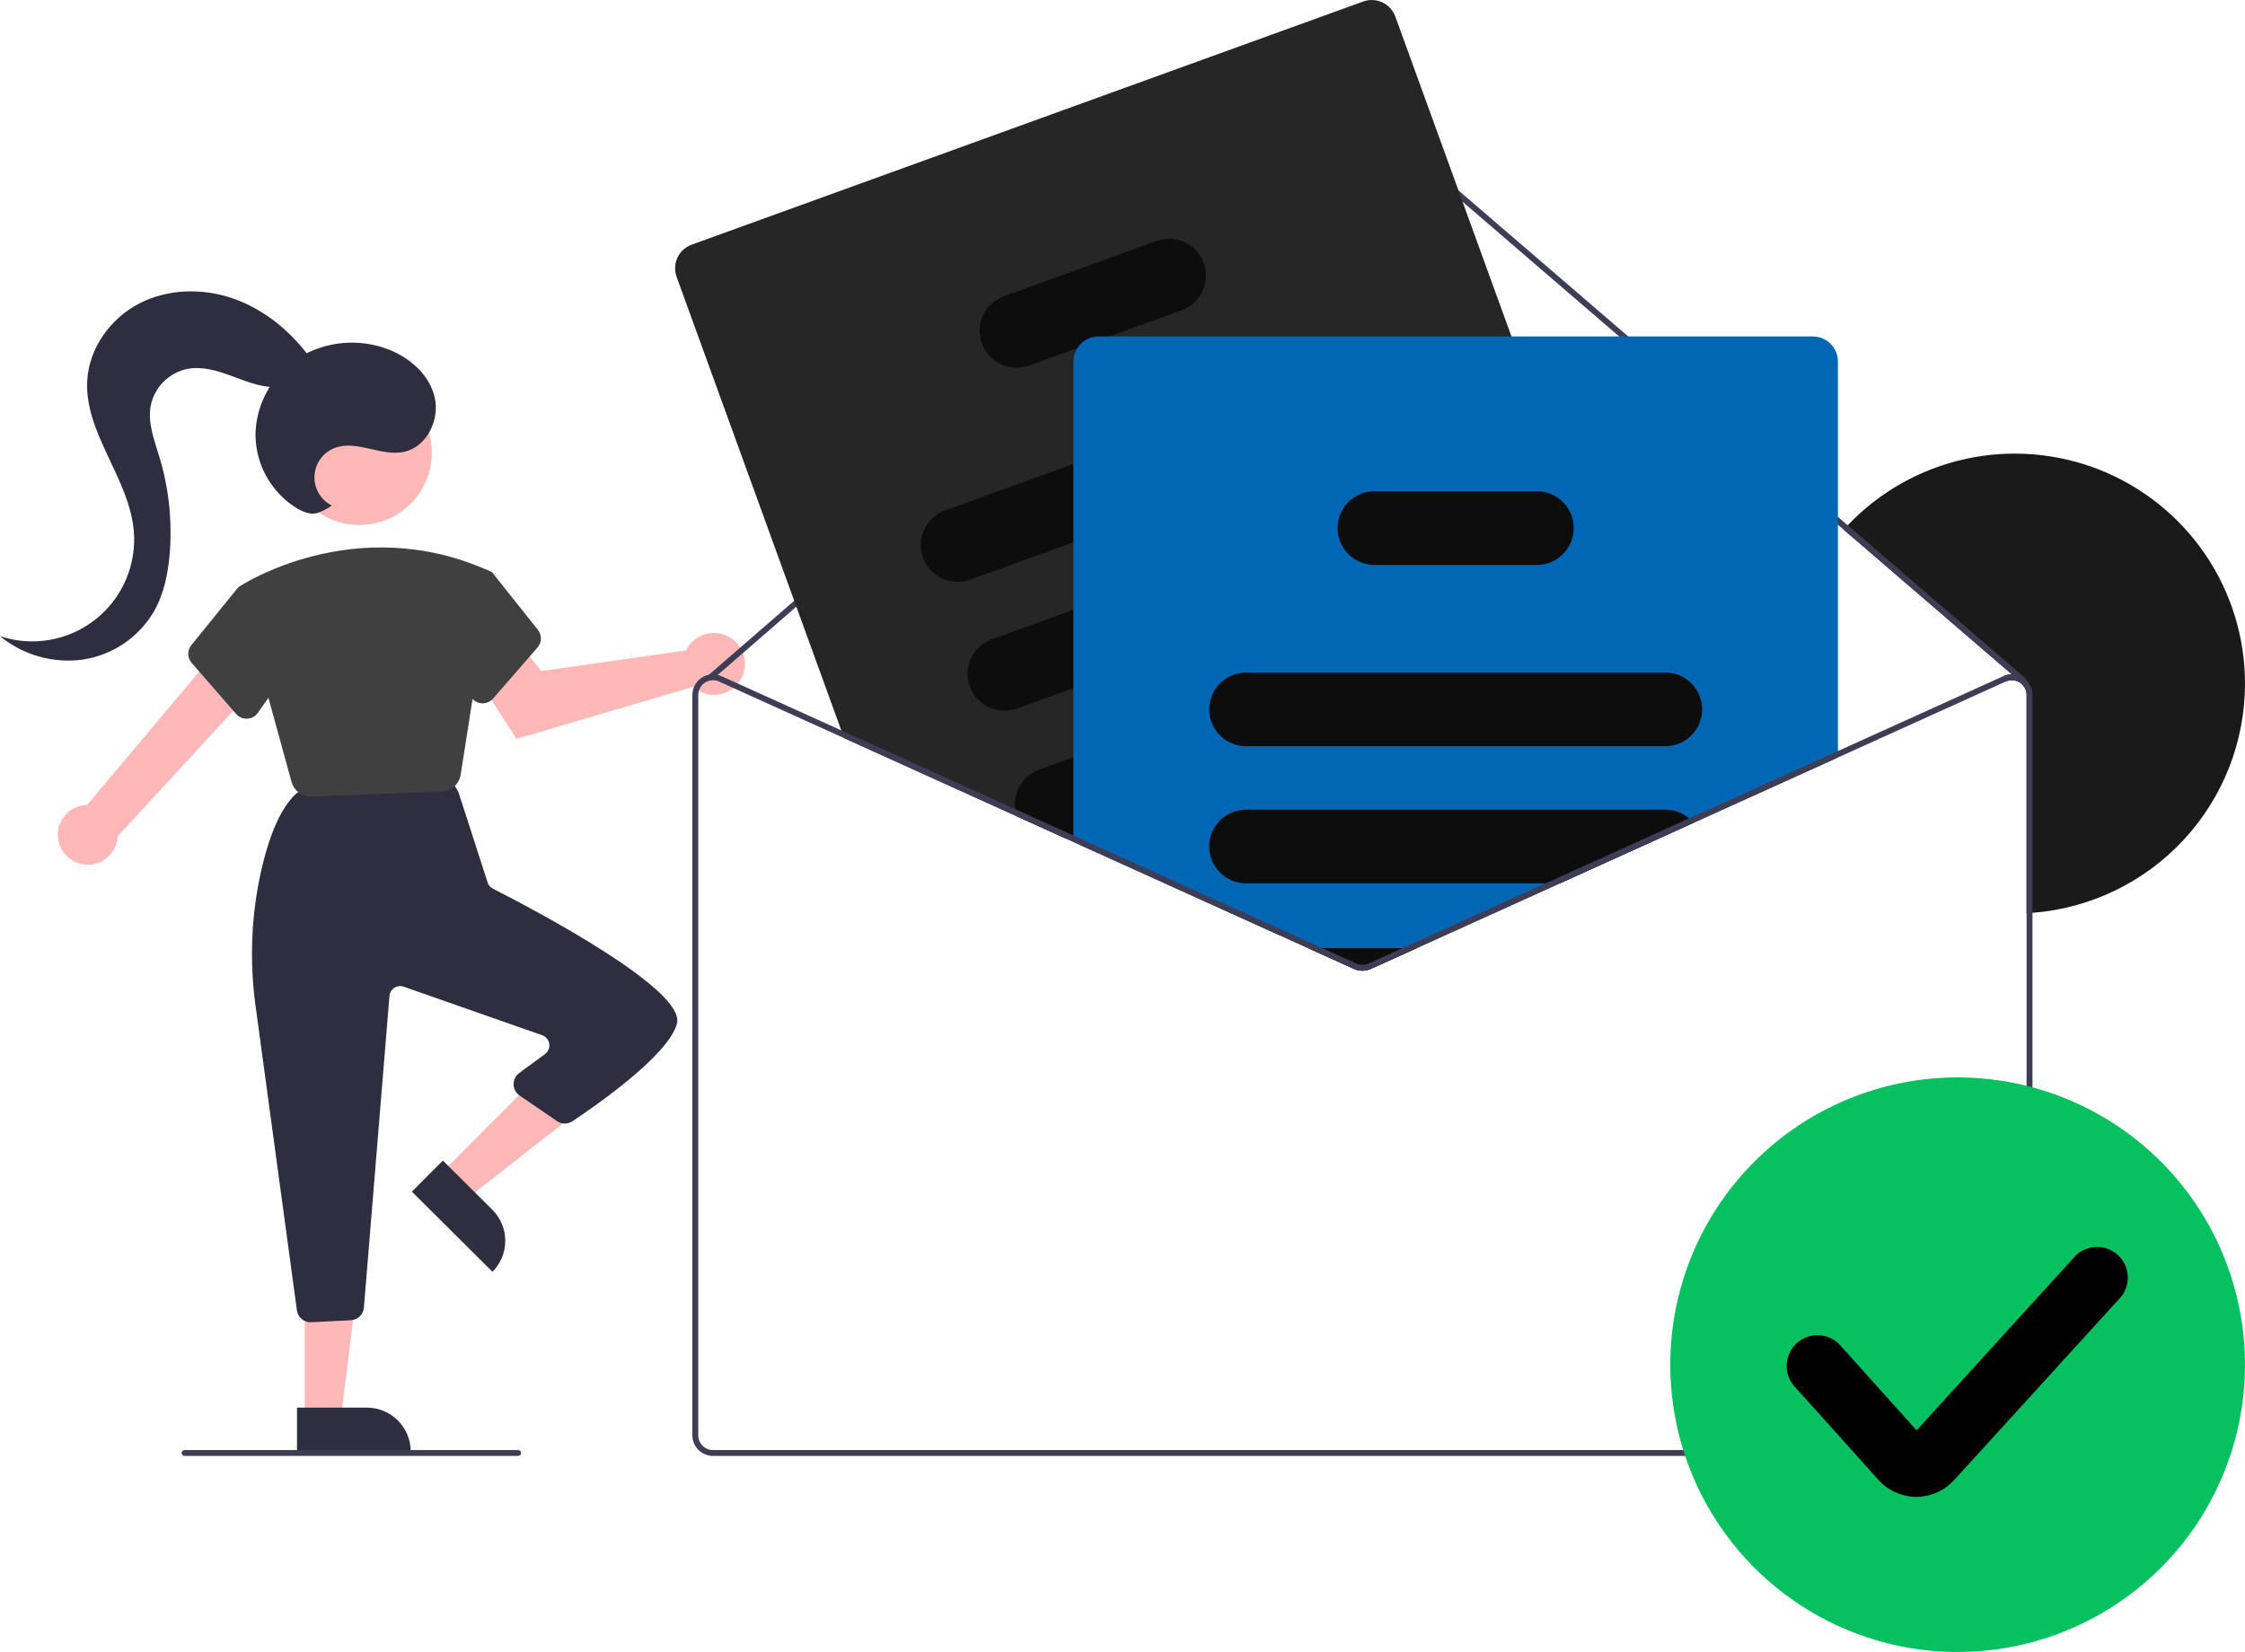 <svg width="250" height="184" viewBox="0 0 250 184" fill="none" xmlns="http://www.w3.org/2000/svg">
<g clip-path="url(#clip0_144_605)">
<path d="M250 76.135C250.001 82.586 247.563 88.8 243.175 93.534C238.788 98.269 232.773 101.174 226.333 101.67C226.116 101.687 225.896 101.703 225.676 101.713V77.405C225.676 77.162 225.622 76.922 225.517 76.703C225.413 76.484 225.26 76.291 225.071 76.138C225.049 76.115 225.025 76.096 224.999 76.079C224.975 76.059 224.95 76.042 224.923 76.026C224.692 75.878 224.428 75.789 224.154 75.769C223.88 75.749 223.605 75.798 223.355 75.911L223.082 75.314C223.381 75.178 223.704 75.107 224.032 75.107L205.309 58.995C205.454 58.831 205.605 58.67 205.756 58.509C209.286 54.792 213.85 52.218 218.86 51.119C223.869 50.02 229.093 50.448 233.857 52.345C238.621 54.243 242.706 57.525 245.584 61.765C248.461 66.006 250 71.011 250 76.135Z" fill="#1A1A1A"/>
<path d="M6.501 93.598C6.408 93.123 6.42 92.633 6.537 92.163C6.654 91.693 6.873 91.255 7.178 90.878C7.483 90.502 7.867 90.197 8.302 89.985C8.738 89.772 9.215 89.658 9.7 89.65L24.479 72.076L28.169 76.788L13.107 93.144C13.066 93.958 12.728 94.73 12.157 95.311C11.585 95.894 10.82 96.246 10.006 96.302C9.192 96.358 8.385 96.113 7.739 95.615C7.093 95.117 6.653 94.399 6.501 93.598Z" fill="#FFB8B8"/>
<path d="M76.683 71.967C76.58 72.117 76.488 72.274 76.409 72.438L60.272 74.742L57.821 71.634L52.643 74.716L57.511 82.297L77.192 76.501C77.712 76.971 78.362 77.272 79.056 77.363C79.751 77.455 80.457 77.333 81.08 77.014C81.704 76.695 82.215 76.194 82.547 75.577C82.878 74.961 83.014 74.258 82.936 73.562C82.858 72.867 82.57 72.212 82.11 71.684C81.65 71.156 81.04 70.781 80.361 70.607C79.682 70.434 78.967 70.472 78.31 70.715C77.653 70.957 77.085 71.394 76.683 71.967Z" fill="#FFB8B8"/>
<path d="M49.117 130.686L51.973 133.526L64.3 123.876L60.085 119.684L49.117 130.686Z" fill="#FFB8B8"/>
<path d="M54.84 141.653L45.865 132.726L49.318 129.263L54.825 134.74C55.281 135.193 55.642 135.731 55.89 136.324C56.137 136.916 56.265 137.552 56.266 138.194C56.267 138.836 56.142 139.471 55.898 140.065C55.653 140.659 55.294 141.198 54.84 141.653Z" fill="#2F2E41"/>
<path d="M33.938 157.93H37.968L39.885 142.403H33.937L33.938 157.93Z" fill="#FFB8B8"/>
<path d="M45.74 161.667L33.074 161.668L33.074 156.779L40.846 156.779C41.489 156.779 42.125 156.906 42.719 157.151C43.312 157.397 43.852 157.757 44.306 158.211C44.761 158.665 45.121 159.203 45.367 159.796C45.613 160.389 45.74 161.025 45.74 161.667Z" fill="#2F2E41"/>
<path d="M33.062 145.937L28.471 112.122C27.753 107.011 27.976 101.813 29.129 96.782C30.071 92.74 31.344 89.939 32.911 88.46C33.159 88.228 33.476 88.083 33.813 88.049L48.969 86.471C49.261 86.442 49.555 86.495 49.818 86.626C50.08 86.757 50.3 86.96 50.451 87.212L50.95 88.041C51.01 88.141 51.059 88.249 51.095 88.361L54.299 98.283C54.347 98.433 54.424 98.572 54.526 98.692C54.628 98.812 54.753 98.91 54.894 98.981C59.939 101.554 76.326 110.24 75.389 113.987C74.507 117.508 66.257 123.217 63.75 124.882C63.495 125.053 63.194 125.143 62.887 125.141C62.579 125.138 62.28 125.044 62.027 124.869L57.865 122.025C57.662 121.886 57.495 121.7 57.378 121.484C57.261 121.267 57.198 121.026 57.194 120.78C57.189 120.534 57.244 120.29 57.353 120.07C57.462 119.849 57.623 119.658 57.821 119.512L60.691 117.4C60.867 117.27 61.004 117.095 61.088 116.894C61.171 116.693 61.199 116.473 61.166 116.257C61.134 116.041 61.043 115.839 60.904 115.671C60.765 115.503 60.583 115.376 60.377 115.304L44.961 109.9C44.788 109.84 44.603 109.819 44.421 109.841C44.239 109.863 44.064 109.926 43.91 110.026C43.756 110.126 43.627 110.259 43.533 110.417C43.44 110.574 43.383 110.751 43.368 110.934L40.526 145.636C40.494 146.008 40.329 146.356 40.06 146.616C39.792 146.876 39.438 147.03 39.065 147.049L34.667 147.269C34.64 147.27 34.614 147.271 34.587 147.271C34.214 147.272 33.853 147.138 33.572 146.892C33.291 146.647 33.11 146.307 33.062 145.937Z" fill="#2F2E41"/>
<path d="M40.012 58.474C44.471 58.474 48.086 54.863 48.086 50.41C48.086 45.956 44.471 42.345 40.012 42.345C35.554 42.345 31.939 45.956 31.939 50.41C31.939 54.863 35.554 58.474 40.012 58.474Z" fill="#FFB8B8"/>
<path d="M32.461 87.078L26.518 65.419L26.62 65.35C26.748 65.264 39.557 56.815 54.554 63.624L54.826 63.78L51.304 86.261C51.227 86.774 50.974 87.244 50.587 87.591C50.2 87.937 49.705 88.137 49.186 88.158L34.696 88.715C34.666 88.716 34.637 88.716 34.608 88.716C34.12 88.717 33.645 88.557 33.256 88.261C32.868 87.965 32.589 87.549 32.461 87.078Z" fill="#404040"/>
<path d="M26.292 79.519L21.343 73.834C21.105 73.561 20.97 73.212 20.964 72.85C20.957 72.488 21.079 72.135 21.308 71.853L26.482 65.469L30.454 66.551L32.56 73.913L28.72 79.392C28.586 79.584 28.41 79.743 28.205 79.857C28 79.971 27.771 80.036 27.537 80.047C27.509 80.049 27.482 80.049 27.454 80.049C27.234 80.05 27.016 80.002 26.815 79.911C26.615 79.82 26.436 79.686 26.292 79.519Z" fill="#404040"/>
<path d="M53.662 78.335C53.428 78.323 53.2 78.258 52.994 78.145C52.789 78.031 52.613 77.872 52.479 77.68L48.64 72.201L50.486 64.451L54.144 63.455L54.826 63.78L59.891 70.141C60.12 70.423 60.242 70.776 60.235 71.138C60.229 71.5 60.095 71.849 59.856 72.122L54.907 77.807C54.763 77.974 54.584 78.108 54.384 78.199C54.183 78.29 53.965 78.338 53.745 78.337C53.718 78.337 53.69 78.336 53.662 78.335Z" fill="#404040"/>
<path d="M225.676 75.796C225.679 75.878 225.65 75.958 225.597 76.02C225.54 76.086 225.459 76.127 225.372 76.133C225.286 76.14 225.199 76.112 225.133 76.056L224.032 75.107L205.309 58.995L152.795 13.797C152.495 13.541 152.113 13.401 151.719 13.401C151.325 13.402 150.944 13.543 150.645 13.801L79.927 75.172L79.289 75.724C79.264 75.746 79.237 75.763 79.207 75.777C79.154 75.8 79.096 75.809 79.039 75.803C78.957 75.794 78.881 75.756 78.825 75.695C78.797 75.662 78.775 75.625 78.761 75.584C78.747 75.543 78.741 75.5 78.744 75.457C78.747 75.414 78.758 75.372 78.777 75.333C78.796 75.294 78.822 75.26 78.855 75.232L78.944 75.153L150.214 13.305C150.633 12.945 151.166 12.747 151.718 12.746C152.27 12.745 152.805 12.941 153.225 13.298L205.756 58.509L225.56 75.557C225.595 75.587 225.623 75.623 225.643 75.665C225.663 75.706 225.674 75.751 225.676 75.796Z" fill="#3F3D56"/>
<path d="M185.747 85.493L184.883 83.115L181.905 74.906L175.488 57.231L168.316 37.475L155.381 1.839C155.127 1.144 154.608 0.578 153.937 0.265C153.266 -0.049 152.498 -0.084 151.802 0.168L77.017 27.253C76.322 27.506 75.755 28.025 75.441 28.695C75.127 29.366 75.093 30.133 75.344 30.829L93.683 81.349L93.995 82.212L113.244 90.927L118.655 93.376L119.532 93.773L142.44 104.146L143.328 103.824L158.353 98.383L181.017 90.175L184.071 89.068C184.767 88.815 185.335 88.296 185.649 87.626C185.963 86.956 185.998 86.189 185.747 85.493Z" fill="#262626"/>
<path d="M154.389 43.411C154.016 42.389 153.252 41.555 152.265 41.094C151.277 40.633 150.148 40.582 149.123 40.952L119.532 51.672L105.244 56.847C104.736 57.031 104.269 57.312 103.871 57.676C103.472 58.039 103.149 58.478 102.92 58.966C102.691 59.454 102.56 59.983 102.536 60.522C102.512 61.06 102.594 61.599 102.778 62.105C102.962 62.612 103.244 63.078 103.608 63.476C103.973 63.874 104.412 64.197 104.901 64.425C105.39 64.653 105.919 64.783 106.459 64.807C106.998 64.83 107.537 64.748 108.044 64.564L119.532 60.403L151.927 48.671C152.951 48.299 153.785 47.536 154.246 46.55C154.708 45.564 154.759 44.435 154.389 43.411Z" fill="#0D0D0D"/>
<path d="M159.599 57.767C159.226 56.744 158.462 55.911 157.475 55.45C156.488 54.989 155.358 54.937 154.333 55.307L149.32 57.123L119.533 67.913L110.454 71.199C109.43 71.571 108.596 72.334 108.134 73.319C107.673 74.305 107.623 75.433 107.994 76.457C108.365 77.48 109.127 78.314 110.114 78.775C111.1 79.237 112.23 79.289 113.254 78.919L119.533 76.643L157.137 63.023C157.222 62.994 157.304 62.958 157.387 62.922C158.341 62.503 159.101 61.738 159.512 60.781C159.923 59.823 159.954 58.746 159.599 57.767Z" fill="#0D0D0D"/>
<path d="M164.865 72.273C164.492 71.251 163.729 70.417 162.743 69.956C161.756 69.495 160.626 69.444 159.602 69.814L145.543 74.906L134.66 78.85L119.532 84.327L115.72 85.709C114.838 86.03 114.093 86.641 113.607 87.443C113.121 88.244 112.924 89.187 113.047 90.116C113.085 90.392 113.151 90.664 113.244 90.927L118.655 93.376L119.533 93.058H119.539L146.99 83.115L162.403 77.533C163.427 77.162 164.262 76.399 164.723 75.412C165.185 74.426 165.236 73.297 164.865 72.273Z" fill="#0D0D0D"/>
<path d="M134.055 29.299C133.682 28.276 132.918 27.443 131.931 26.982C130.944 26.521 129.814 26.47 128.789 26.839L111.795 32.993C110.771 33.364 109.937 34.127 109.475 35.113C109.014 36.098 108.963 37.227 109.335 38.25C109.706 39.273 110.468 40.107 111.455 40.569C112.441 41.03 113.571 41.082 114.595 40.712L119.973 38.765L123.533 37.475L131.593 34.556C132.616 34.184 133.451 33.421 133.912 32.436C134.374 31.45 134.425 30.322 134.055 29.299Z" fill="#0D0D0D"/>
<path d="M201.874 37.475H122.326C121.857 37.475 121.396 37.593 120.984 37.819C120.573 38.045 120.225 38.37 119.973 38.765C119.685 39.212 119.532 39.733 119.532 40.266V93.773L142.44 104.146L145.668 105.607L150.766 107.915C151.065 108.05 151.389 108.12 151.716 108.12C152.044 108.12 152.368 108.05 152.666 107.915L157.765 105.607L173.72 98.383L188.591 91.649L204.668 84.373V40.266C204.667 39.526 204.373 38.816 203.849 38.293C203.325 37.769 202.615 37.475 201.874 37.475Z" fill="#0167B4"/>
<path d="M185.438 74.906H138.762C137.7 74.907 136.68 75.318 135.916 76.053C135.151 76.788 134.701 77.791 134.659 78.85C134.654 78.903 134.652 78.957 134.653 79.011C134.654 80.099 135.088 81.142 135.858 81.911C136.628 82.681 137.672 83.114 138.762 83.115H185.438C186.528 83.115 187.573 82.683 188.344 81.913C189.114 81.143 189.547 80.099 189.547 79.011C189.547 77.922 189.114 76.878 188.344 76.109C187.573 75.339 186.528 74.906 185.438 74.906Z" fill="#0D0D0D"/>
<path d="M188.098 91.153C187.357 90.52 186.413 90.173 185.438 90.175H138.762C137.672 90.175 136.627 90.607 135.856 91.377C135.086 92.147 134.653 93.191 134.653 94.279C134.653 95.368 135.086 96.412 135.856 97.181C136.627 97.951 137.672 98.384 138.762 98.384H173.72L188.591 91.649C188.441 91.47 188.276 91.304 188.098 91.153Z" fill="#0D0D0D"/>
<path d="M145.668 105.607L150.766 107.915C151.065 108.05 151.389 108.12 151.716 108.12C152.044 108.12 152.368 108.05 152.666 107.915L157.765 105.607H145.668Z" fill="#0D0D0D"/>
<path d="M174.999 57.409C174.709 56.619 174.184 55.936 173.494 55.454C172.804 54.972 171.982 54.713 171.139 54.713H153.061C152.271 54.714 151.499 54.941 150.835 55.369C150.172 55.796 149.646 56.405 149.32 57.123C149.076 57.655 148.951 58.233 148.952 58.817C148.953 59.905 149.387 60.949 150.157 61.718C150.927 62.487 151.971 62.92 153.061 62.922H171.139C171.8 62.922 172.452 62.763 173.038 62.458C173.624 62.152 174.128 61.711 174.507 61.169C174.886 60.628 175.128 60.004 175.214 59.349C175.299 58.694 175.225 58.029 174.999 57.409Z" fill="#0D0D0D"/>
<path d="M172.126 98.383L156.17 105.607L152.393 107.318C152.181 107.414 151.95 107.463 151.716 107.463C151.483 107.463 151.252 107.414 151.039 107.318L147.262 105.607H145.668L150.766 107.916C151.065 108.05 151.389 108.12 151.716 108.12C152.044 108.12 152.368 108.05 152.666 107.916L157.765 105.607L173.72 98.383H172.126ZM172.126 98.383L156.17 105.607L152.393 107.318C152.181 107.414 151.95 107.463 151.716 107.463C151.483 107.463 151.252 107.414 151.039 107.318L147.262 105.607H145.668L150.766 107.916C151.065 108.05 151.389 108.12 151.716 108.12C152.044 108.12 152.368 108.05 152.666 107.916L157.765 105.607L173.72 98.383H172.126ZM172.126 98.383L156.17 105.607L152.393 107.318C152.181 107.414 151.95 107.463 151.716 107.463C151.483 107.463 151.252 107.414 151.039 107.318L147.262 105.607H145.668L150.766 107.916C151.065 108.05 151.389 108.12 151.716 108.12C152.044 108.12 152.368 108.05 152.666 107.916L157.765 105.607L173.72 98.383H172.126ZM225.676 75.796C225.554 75.676 225.421 75.568 225.278 75.475C224.955 75.266 224.584 75.141 224.201 75.113C223.817 75.085 223.432 75.154 223.082 75.314L188.098 91.153L172.126 98.383L156.17 105.607L152.393 107.318C152.181 107.414 151.95 107.463 151.716 107.463C151.483 107.463 151.252 107.414 151.039 107.318L147.262 105.607L143.328 103.824L119.539 93.058L119.532 93.054L113.047 90.116L93.683 81.349L80.351 75.314C80.215 75.251 80.073 75.204 79.927 75.172C79.605 75.092 79.269 75.085 78.944 75.153C78.424 75.259 77.957 75.541 77.621 75.951C77.285 76.362 77.101 76.875 77.1 77.405V159.864C77.1 160.473 77.343 161.057 77.774 161.488C78.206 161.919 78.79 162.162 79.401 162.162H224.032C224.642 162.162 225.227 161.919 225.658 161.488C226.09 161.057 226.332 160.473 226.333 159.864V77.405C226.334 76.803 226.098 76.225 225.676 75.796ZM225.676 159.864C225.675 160.299 225.502 160.717 225.194 161.024C224.886 161.332 224.468 161.505 224.032 161.506H79.401C78.965 161.505 78.547 161.332 78.239 161.024C77.93 160.717 77.757 160.299 77.757 159.864V77.405C77.757 77.131 77.826 76.861 77.958 76.62C78.089 76.379 78.279 76.175 78.51 76.026C78.672 75.922 78.851 75.847 79.039 75.803C79.094 75.791 79.15 75.782 79.207 75.777C79.271 75.767 79.336 75.763 79.4 75.763C79.634 75.764 79.865 75.814 80.078 75.911L93.995 82.212L113.244 90.927L118.655 93.376L119.532 93.773L142.44 104.146L145.668 105.607L150.766 107.916C151.065 108.05 151.389 108.12 151.716 108.12C152.044 108.12 152.368 108.05 152.666 107.916L157.765 105.607L173.72 98.383L188.591 91.649L223.355 75.911C223.605 75.798 223.88 75.749 224.154 75.769C224.427 75.789 224.692 75.878 224.923 76.026C224.949 76.042 224.975 76.059 224.998 76.079C225.025 76.096 225.049 76.115 225.071 76.138C225.26 76.291 225.412 76.484 225.517 76.703C225.622 76.922 225.676 77.162 225.676 77.405L225.676 159.864ZM172.126 98.383L156.17 105.607L152.393 107.318C152.181 107.414 151.95 107.463 151.716 107.463C151.483 107.463 151.252 107.414 151.039 107.318L147.262 105.607H145.668L150.766 107.916C151.065 108.05 151.389 108.12 151.716 108.12C152.044 108.12 152.368 108.05 152.666 107.916L157.765 105.607L173.72 98.383H172.126ZM172.126 98.383L156.17 105.607L152.393 107.318C152.181 107.414 151.95 107.463 151.716 107.463C151.483 107.463 151.252 107.414 151.039 107.318L147.262 105.607H145.668L150.766 107.916C151.065 108.05 151.389 108.12 151.716 108.12C152.044 108.12 152.368 108.05 152.666 107.916L157.765 105.607L173.72 98.383H172.126ZM118.655 93.376L119.532 93.773V93.058L118.655 93.376ZM172.126 98.383L156.17 105.607L152.393 107.318C152.181 107.414 151.95 107.463 151.716 107.463C151.483 107.463 151.252 107.414 151.039 107.318L147.262 105.607H145.668L150.766 107.916C151.065 108.05 151.389 108.12 151.716 108.12C152.044 108.12 152.368 108.05 152.666 107.916L157.765 105.607L173.72 98.383H172.126Z" fill="#3F3D56"/>
<path d="M57.697 162.162H20.553C20.466 162.162 20.382 162.128 20.32 162.066C20.259 162.004 20.224 161.921 20.224 161.834C20.224 161.747 20.259 161.663 20.32 161.602C20.382 161.54 20.466 161.505 20.553 161.505H57.697C57.784 161.505 57.868 161.54 57.929 161.602C57.991 161.663 58.026 161.747 58.026 161.834C58.026 161.921 57.991 162.004 57.929 162.066C57.868 162.128 57.784 162.162 57.697 162.162Z" fill="#3F3D56"/>
<path d="M36.943 56.307C36.336 56 35.832 55.523 35.491 54.936C35.15 54.348 34.987 53.674 35.021 52.996C35.056 52.317 35.286 51.663 35.685 51.113C36.084 50.563 36.634 50.14 37.268 49.895C39.704 48.956 42.436 50.873 44.989 50.328C47.535 49.785 49.007 46.745 48.399 44.217C47.792 41.689 45.581 39.785 43.142 38.876C41.55 38.283 39.844 38.056 38.152 38.211C36.46 38.366 34.824 38.899 33.366 39.771C31.923 40.668 30.721 41.904 29.865 43.371C29.009 44.837 28.524 46.491 28.454 48.187C28.421 49.885 28.836 51.562 29.658 53.049C30.48 54.535 31.679 55.78 33.136 56.656C33.785 57.029 34.54 57.33 35.27 57.161C35.87 56.967 36.434 56.679 36.943 56.307Z" fill="#2F2E41"/>
<path d="M34.326 39.574C32.178 36.728 29.278 34.389 25.904 33.23C22.529 32.071 18.673 32.164 15.504 33.802C12.335 35.441 9.971 38.694 9.724 42.25C9.314 48.169 14.377 53.2 14.896 59.109C15.061 60.983 14.756 62.867 14.01 64.594C13.264 66.32 12.1 67.834 10.623 68.999C9.145 70.165 7.4 70.944 5.546 71.268C3.692 71.592 1.786 71.451 0 70.856C1.272 71.901 2.747 72.673 4.332 73.123C5.916 73.572 7.577 73.689 9.209 73.466C10.839 73.222 12.394 72.618 13.761 71.7C15.128 70.781 16.273 69.569 17.114 68.153C18.253 66.176 18.721 63.879 18.903 61.604C19.188 58.008 18.802 54.39 17.763 50.935C17.195 49.05 16.425 47.11 16.785 45.175C16.991 44.168 17.487 43.244 18.214 42.517C18.941 41.79 19.865 41.292 20.873 41.086C22.501 40.781 24.166 41.277 25.72 41.849C27.275 42.42 28.843 43.081 30.499 43.119C32.155 43.157 33.959 42.399 34.599 40.873L34.326 39.574Z" fill="#2F2E41"/>
</g>
<g clip-path="url(#clip1_137_292)">
<path d="M218 120C224.329 120 230.516 121.877 235.778 125.393C241.041 128.909 245.142 133.907 247.564 139.754C249.986 145.601 250.62 152.035 249.385 158.243C248.15 164.45 245.103 170.152 240.627 174.627C236.152 179.103 230.45 182.15 224.243 183.385C218.035 184.62 211.601 183.986 205.754 181.564C199.907 179.142 194.909 175.041 191.393 169.778C187.877 164.516 186 158.329 186 152C186 143.513 189.371 135.374 195.373 129.373C201.374 123.371 209.513 120 218 120Z" fill="#07C160"/>
<path d="M213.429 166.72C212.626 166.72 211.833 166.551 211.101 166.224C210.368 165.897 209.713 165.42 209.177 164.823L199.714 154.286C199.166 153.602 198.9 152.734 198.971 151.86C199.043 150.986 199.447 150.173 200.099 149.588C200.752 149.002 201.604 148.689 202.481 148.713C203.357 148.736 204.191 149.095 204.811 149.714L213.429 159.314L231.189 139.794C231.816 139.212 232.639 138.885 233.496 138.879C234.352 138.872 235.18 139.187 235.816 139.76C236.452 140.333 236.851 141.124 236.934 141.976C237.016 142.828 236.777 143.681 236.263 144.366L217.657 164.8C217.125 165.397 216.474 165.876 215.746 166.207C215.018 166.538 214.228 166.712 213.429 166.72Z" fill="black"/>
</g>
<defs>
<clipPath id="clip0_144_605">
<rect width="250" height="162.162" fill="white"/>
</clipPath>
<clipPath id="clip1_137_292">
<rect width="64" height="64" fill="black" transform="translate(186 120)"/>
</clipPath>
</defs>
</svg>
